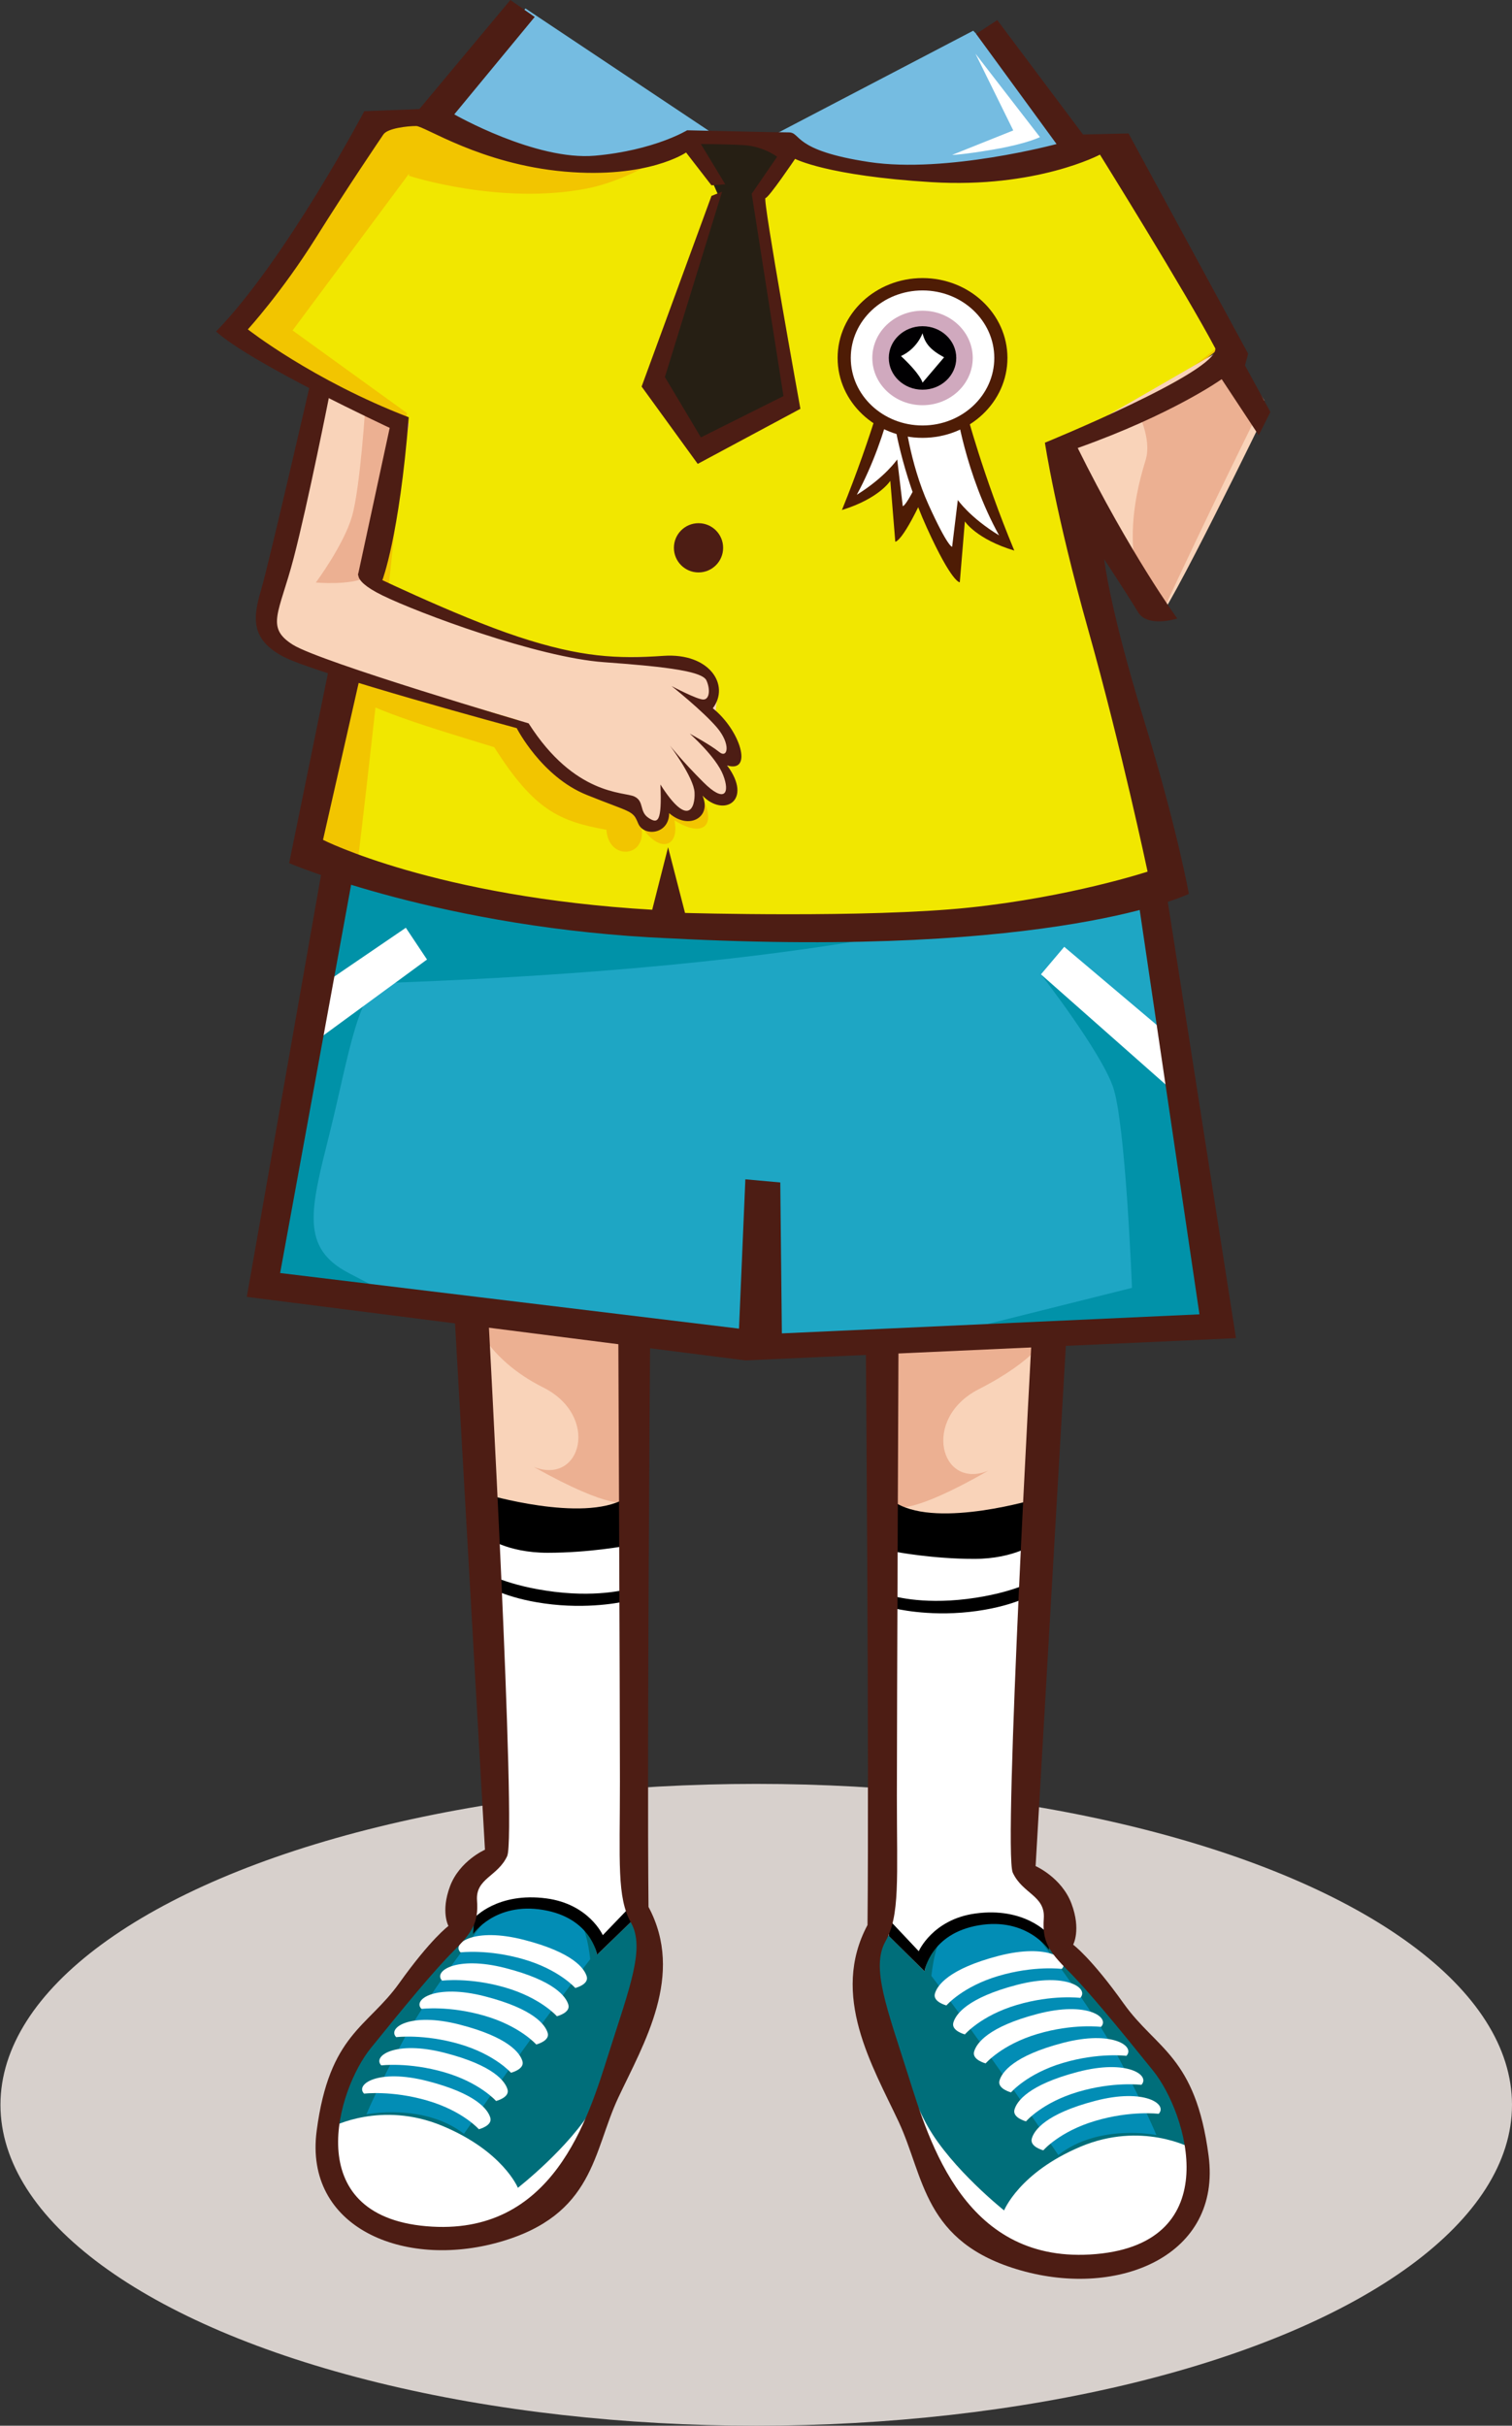 <?xml version="1.0" encoding="utf-8"?>
<!-- Generator: Adobe Illustrator 14.0.0, SVG Export Plug-In . SVG Version: 6.00 Build 43363)  -->
<!DOCTYPE svg PUBLIC "-//W3C//DTD SVG 1.1//EN" "http://www.w3.org/Graphics/SVG/1.1/DTD/svg11.dtd">
<svg version="1.1" id="图层_1" xmlns="http://www.w3.org/2000/svg" xmlns:xlink="http://www.w3.org/1999/xlink" x="0px" y="0px"
	 width="238.072px" height="381.727px" viewBox="0 0 238.072 381.727" enable-background="new 0 0 238.072 381.727"
	 xml:space="preserve">
<rect x="0" y="0" width="238.072" height="381.727" fill="#333333" stroke="none"/>
<g>
	<ellipse fill="#D7D0CC" cx="119.072" cy="331.227" rx="119" ry="50.5"/>
	<g>
		<g>
			<path fill="#75BCE1" d="M82.735,1.333l-13.5,17.5c0,0,17,10,28,7s15.5-4.5,15.5-4.5L82.735,1.333z"/>
			<path fill="#75BCE1" d="M153.235,4.833l-33.5,17.5c0,0,7,3.5,23.5,5.5s27.5-5,27.5-5L153.235,4.833z"/>
			<path fill="#FFFFFF" d="M153.593,8.449l10.152,13.128c0,0-2.101,1.05-7.177,1.925s-6.651,0.875-6.651,0.875l9.627-3.851
				L153.593,8.449z"/>
		</g>
		<g>
			<polygon fill="#1EA6C4" points="53.902,134.333 41.569,201.667 119.235,211.998 191.902,208.667 181.569,139.667 			"/>
			<path fill="#0092A8" d="M175.569,136.999c0,0-22.334,14.334-114.334,17.668c-4.666-0.668-6.333,11.666-9.333,23.666
				s-4.667,18,3,22s7.667,4,7.667,4l-22-2.666l13.333-65.668L175.569,136.999z"/>
			<path fill="#0192A9" d="M163.902,153.333c0,0,9.333,12,11.333,17.666c2,5.668,3,31.668,3,31.668l-26.666,6.666l39.333-0.666
				l-8.333-44.668L163.902,153.333z"/>
			<polygon fill="#FFFFFF" points="49.235,155.999 63.902,145.999 67.235,150.999 48.569,164.667 			"/>
			<polygon fill="#FFFFFF" points="167.569,148.999 163.902,153.333 183.902,170.999 182.569,161.667 			"/>
		</g>
		<g>
			<path fill="#F2C500" d="M59.069,19l7.666-1.333c0,0,13.333,8,22,8S109.069,22,109.069,22l13,1.333c0,0,15,5.334,27.333,4.334
				s24.333-4.334,24.333-4.334l18,31.667c0,0-13.667,11.667-26,15c7.334,38,15.667,69,15.667,69s-65.667,17.666-131.667-3.334
				c5-27.666,12.334-68,12.334-68l-25.667-15L59.069,19z"/>
			<path fill="#F1E700" d="M64.402,27.333v0.334c0,0,14.333,4.666,28,2c8.506-1.66,17.001-8.334,17.001-8.334l13,1.334
				c0,0,15,5.333,27.333,4.333s24.333-4.333,24.333-4.333l18,31.666c0,0-13.667,11.667-26,15c7.334,38,15.667,69,15.667,69
				s-59.334,17.666-125.334-3.334c3.333-27.666,7.667-70,7.667-70l-18-13L64.402,27.333z"/>
		</g>
		<polygon fill="#261F14" points="109.402,22.333 123.735,21.999 124.735,24.333 119.068,30.667 124.735,64.333 110.735,70.999 
			103.068,60.667 113.069,30.667 		"/>
		<g>
			<path fill="#F2C500" d="M51.069,69.667c0,0,1.916,36,3.25,38.666c1.332,2.666,14.832,6.584,23.5,9.25
				c6.334,10,10.334,11.666,17.666,13c0.334,5,6.584,4.375,5.459-0.625c2.75,4.375,6.125,3.5,5.25-0.875
				c4.25,2.75,7,1.125,4.125-4.125c4.125-0.625,2.125-5.625-1.5-8c0.625-4.25,0.875-7.25-5.5-8.75s-13.25,0.75-23-2
				s-25.75-11.125-25.75-11.125l4.625-23L51.069,69.667z"/>
			<path fill="#F9D3B9" d="M50.903,61.667c0,0-11,35.333-9.668,38c1.334,2.666,31.666,11,40.334,13.666
				c6.334,10,10.334,11.666,17.666,13c0.334,5,6.584,4.375,5.459-0.625c2.75,4.375,6.125,3.5,5.25-0.875
				c4.25,2.75,7,1.125,4.125-4.125c4.125-0.625,2.125-5.625-1.5-8c0.625-4.25,0.875-7.25-5.5-8.75s-13.25,0.75-23-2
				s-25.75-11.125-25.75-11.125l4.625-23L50.903,61.667z"/>
			<path fill="#ECB092" d="M57.569,63.333c0,0-0.834,13.5-2.168,18c-1.332,4.5-5.666,10.334-5.666,10.334s5.334,0.5,8-0.834
				c2.666-1.332,6.666-24.166,6.666-24.166L57.569,63.333z"/>
		</g>
		<g>
			<path fill="#F9D3B9" d="M166.403,70c0,0,14.334,27.666,15.666,27.666c1.334,0,17.334-33,17.334-33l-7-9.667L166.403,70z"/>
			<path fill="#ECB092" d="M179.069,64.667c0,0,2.332,4.332,1.332,7.666s-5,16,2,25.334c8.334-18,16.668-34.667,16.668-34.667
				l-5-7.333L179.069,64.667z"/>
		</g>
		<g>
			<polygon fill="#F9D3B9" points="74.241,207.452 75.972,237.43 99.896,239.734 98.743,211.486 			"/>
			<path fill="#ECB092" d="M74.519,207.333c0,0,2,6.5,11,11s6,15.5-1.5,12.5c12.5,7,14.5,5.5,14.5,5.5v-27L74.519,207.333z"/>
			<path fill="#FFFFFF" d="M76.199,236.402l2.349,54.938c0,0-3.795,1.807-4.518,5.24s-8.824,18.973-14.427,23.311
				c0,0-17.017,16.805-0.934,29.818c16.083,13.012,32.89-8.854,34.878-14.455c1.988-5.604,8.674-23.133,9.217-24.578
				c0.541-1.445-2.17-11.564-2.35-25.299c-0.182-13.734-0.543-44.996-0.543-44.996L76.199,236.402z"/>
			<path d="M76.483,235.139c0,0,15.18,4.518,21.865,0.723c0.182,7.41,0.182,7.41,0.182,7.41s-5.785,1.084-12.289,1.084
				c-6.506,0-9.758-2.529-9.758-2.529V235.139z"/>
			<path d="M76.302,247.428c0,0,3.615,2.168,11.023,3.072c7.41,0.904,11.928-0.543,11.928-0.543l-0.543,1.988
				c0,0-5.059,1.266-11.746,0.543c-6.686-0.723-9.939-2.711-9.939-2.711L76.302,247.428z"/>
			<path fill="#006E7A" d="M75.036,302.363c0,0-11.022,10.842-16.444,18.07s-6.325,14.277-6.325,14.277s7.771-4.156,17.349-0.182
				c9.577,3.977,11.927,9.76,11.927,9.76s8.131-6.326,11.926-12.832c3.795-6.504,9.758-24.215,8.494-26.744
				c-1.266-2.529-1.988-2.891-1.988-2.891l-5.963,5.781c0,0-0.723-3.975-3.615-5.781C87.505,300.014,80.999,298.93,75.036,302.363z"
				/>
			<path fill="#028DB5" d="M76.845,301.641c0,0-8.855,11.205-13.193,19.156c-4.336,7.951-5.963,11.926-5.963,11.926
				s9.035-1.807,15.361,3.072c13.01-18.793,19.877-27.469,19.877-27.469s-0.543-6.324-2.891-7.408
				C87.687,299.834,80.819,298.207,76.845,301.641z"/>
			<path fill="#FFFFFF" d="M57.327,329.471c0,0,4.338-0.543,9.939,1.084s8.132,4.518,8.132,4.518s2.168-0.543,1.807-1.807
				c-0.361-1.266-2.168-3.797-9.938-5.783C59.496,325.494,55.882,328.025,57.327,329.471z"/>
			<path fill="#FFFFFF" d="M60.038,325.025c0,0,4.338-0.543,9.939,1.084s8.131,4.518,8.131,4.518s2.168-0.543,1.807-1.807
				c-0.361-1.266-2.168-3.797-9.938-5.783C62.206,321.049,58.593,323.58,60.038,325.025z"/>
			<path fill="#FFFFFF" d="M62.387,320.58c0,0,4.338-0.543,9.939,1.084s8.132,4.518,8.132,4.518s2.168-0.543,1.807-1.807
				c-0.361-1.266-2.168-3.797-9.938-5.783C64.556,316.604,60.941,319.135,62.387,320.58z"/>
			<path fill="#FFFFFF" d="M66.362,316.133c0,0,4.338-0.543,9.939,1.084s8.132,4.518,8.132,4.518s2.168-0.541,1.807-1.807
				c-0.361-1.264-2.168-3.795-9.938-5.783C68.531,312.158,64.917,314.688,66.362,316.133z"/>
			<path fill="#FFFFFF" d="M69.615,311.688c0,0,4.338-0.543,9.939,1.084s8.132,4.518,8.132,4.518s2.168-0.541,1.807-1.807
				c-0.361-1.264-2.168-3.795-9.938-5.783C71.784,307.713,68.17,310.242,69.615,311.688z"/>
			<path fill="#FFFFFF" d="M72.507,307.242c0,0,4.338-0.543,9.939,1.084s8.133,4.518,8.133,4.518s2.168-0.541,1.807-1.807
				c-0.361-1.264-2.168-3.795-9.939-5.783C74.676,303.268,71.062,305.797,72.507,307.242z"/>
			<path d="M74.495,304.352c0,0,3.434-5.061,11.023-3.795s8.492,7.047,8.492,7.047l5.604-5.42l-0.182-2.35l-4.518,4.697
				c0,0-2.168-4.879-8.855-5.781c-7.719-1.043-11.385,3.072-11.385,3.072L74.495,304.352z"/>
		</g>
		<g>
			<polygon fill="#F9D3B9" points="165.402,210 163.7,238.211 139.654,240.578 140.813,211.594 			"/>
			<path fill="#ECB092" d="M164.735,210.333c0,0-1.586,3.669-10.632,8.287c-9.045,4.617-6.03,15.902,1.508,12.824
				c-12.563,7.182-14.573,5.643-14.573,5.643v-27.701L164.735,210.333z"/>
			<path fill="#FFFFFF" d="M163.47,237.158l-2.359,56.365c0,0,3.813,1.854,4.54,5.377c0.726,3.523,8.868,19.467,14.499,23.918
				c0,0,17.103,17.24,0.938,30.592s-33.055-9.082-35.053-14.83c-1.999-5.748-8.719-23.734-9.263-25.217
				c-0.545-1.482,2.18-11.865,2.361-25.957s0.544-46.166,0.544-46.166L163.47,237.158z"/>
			<path d="M163.185,235.861c0,0-15.256,4.637-21.976,0.742c-0.182,7.602-0.182,7.602-0.182,7.602s5.813,1.113,12.351,1.113
				c6.538,0,9.807-2.596,9.807-2.596V235.861z"/>
			<path d="M163.366,248.471c0,0-3.632,2.223-11.078,3.15c-7.447,0.928-11.986-0.555-11.986-0.555l0.544,2.039
				c0,0,5.085,1.297,11.806,0.557c6.72-0.742,9.989-2.781,9.989-2.781L163.366,248.471z"/>
			<path fill="#006E7A" d="M164.64,304.834c0,0,11.078,11.125,16.527,18.541s6.356,14.646,6.356,14.646s-7.811-4.264-17.437-0.184
				c-9.625,4.078-11.986,10.012-11.986,10.012s-8.172-6.49-11.986-13.164s-9.807-24.846-8.537-27.441
				c1.272-2.596,1.998-2.965,1.998-2.965l5.994,5.932c0,0,0.726-4.078,3.633-5.932C152.108,302.424,158.646,301.313,164.64,304.834z
				"/>
			<path fill="#028DB5" d="M162.822,304.092c0,0,8.899,11.496,13.259,19.654c4.358,8.158,5.992,12.238,5.992,12.238
				s-9.08-1.855-15.438,3.15c-13.076-19.281-19.978-28.182-19.978-28.182s0.546-6.49,2.906-7.602
				C151.925,302.238,158.827,300.57,162.822,304.092z"/>
			<path fill="#FFFFFF" d="M182.438,332.646c0,0-4.36-0.559-9.989,1.111c-5.63,1.67-8.173,4.635-8.173,4.635
				s-2.179-0.555-1.815-1.854c0.363-1.297,2.178-3.895,9.988-5.934C180.258,328.566,183.89,331.162,182.438,332.646z"/>
			<path fill="#FFFFFF" d="M179.714,328.086c0,0-4.36-0.559-9.99,1.111c-5.629,1.67-8.172,4.635-8.172,4.635
				s-2.18-0.557-1.816-1.854s2.179-3.895,9.988-5.934C177.534,324.006,181.166,326.602,179.714,328.086z"/>
			<path fill="#FFFFFF" d="M177.353,323.523c0,0-4.359-0.557-9.99,1.113c-5.629,1.668-8.172,4.635-8.172,4.635
				s-2.18-0.557-1.816-1.854s2.18-3.895,9.988-5.934C175.173,319.445,178.806,322.041,177.353,323.523z"/>
			<path fill="#FFFFFF" d="M173.356,318.963c0,0-4.359-0.559-9.989,1.111s-8.173,4.635-8.173,4.635s-2.179-0.555-1.815-1.854
				c0.363-1.297,2.179-3.895,9.988-5.934S174.81,317.479,173.356,318.963z"/>
			<path fill="#FFFFFF" d="M170.087,314.4c0,0-4.359-0.557-9.988,1.113c-5.631,1.67-8.174,4.635-8.174,4.635
				s-2.179-0.557-1.816-1.854c0.363-1.297,2.18-3.895,9.99-5.934C167.907,310.322,171.54,312.918,170.087,314.4z"/>
			<path fill="#FFFFFF" d="M167.181,309.84c0,0-4.359-0.557-9.988,1.113c-5.63,1.668-8.174,4.635-8.174,4.635
				s-2.179-0.557-1.815-1.854c0.362-1.299,2.179-3.895,9.989-5.934C165.001,305.762,168.634,308.357,167.181,309.84z"/>
			<path d="M165.184,306.873c0,0-3.45-5.191-11.079-3.893c-7.628,1.299-8.535,7.23-8.535,7.23l-5.631-5.563l0.182-2.408l4.541,4.818
				c0,0,2.179-5.006,8.898-5.932c7.758-1.07,11.442,3.152,11.442,3.152L165.184,306.873z"/>
		</g>
		<g>
			<path fill="#4D1D14" d="M80.36,0l3.833,2.667L71.527,18c0,0,12.832,7.333,22.166,6.5s14.5-4,14.5-4s14,0.333,16,0.333
				s0.5,2.834,12.667,4.667s29.5-2.833,29.5-2.833L153.693,5.333l3.334-2.166l13.5,18L177.693,21l18.834,34.667l-0.5,1.833l4,7.333
				l-1.834,3.668l-5.833-8.833c0,0-7.667,5.5-22.667,10.833C177.86,87,185.36,97.333,185.36,97.333s-4.667,1.5-6.167-1
				S173.86,88,173.86,88s0.834,7.666,6.167,24.998c5.333,17.334,7.166,27.668,7.166,27.668s-20.834,10.166-81.667,7
				c-35.666-1.5-60-11.834-60-11.834l6.167-30.166l0.5-1.334l4.5,2.168l-5.833,25.666c0,0,17.666,9,51.833,11
				c2.5-9.834,2.5-9.834,2.5-9.834l2.667,10.334c0,0,28.666,0.832,44.666-0.834s28.167-5.666,28.167-5.666s-4.166-19.666-9.333-38
				s-6.834-29.5-6.834-29.5s27.334-11.167,26.834-14.833c-4.667-8.834-18.167-30.5-18.167-30.5s-10,5.334-26.5,4.334
				s-21.5-3.668-21.5-3.668s-4.167,6.168-4.667,6.168s5.5,33.166,5.5,33.166l-16.166,8.666l-8.834-12.166l11-30l1.667-0.666
				l-9,29.166l5.667,9.5l13-6.5l-5-31.834l4-5.832c0,0-2.168-1.668-5.334-1.834s-6.666-0.166-6.666-0.166l3.833,6.332l-2.167,0.168
				l-4-5.168c0,0-5.999,4.167-19.166,3c-13.167-1.166-22.001-7.166-23.334-7.166s-4.499,0.334-5.166,1.334
				s-5.334,7.832-10.667,16.332S39.026,51.833,39.026,51.833s10.168,8,25.334,13.833c-1.5,18.834-4.167,25.666-4.167,25.666
				L56.36,90.5l5-23.168c0,0-21.834-10.166-27.334-15.166C45.026,40.833,57.36,17.5,57.36,17.5l8.666-0.333L80.36,0z"/>
			<circle fill="#4D1D14" cx="109.985" cy="86.208" r="3.875"/>
			<path fill="#4D1D14" d="M48.86,60.333c0,0-6.5,28.25-7.75,32.5s-1.75,7.75,3.5,10.5s36.75,11.25,36.75,11.25s3.875,7.625,11,10.5
				s7.25,2.375,8.125,4.5s4.875,1.75,4.875-1.625c3.125,2.75,6.75,0.625,5.25-2.75c3.375,3.5,8,0.75,3.875-4.75
				c4.125,1.25,2.125-5.5-2.25-9c2.75-3.625-0.5-8.75-7.75-8.25s-13,0.25-22.875-3s-24.75-10.5-24.75-10.5s-2.25,1.25,3.375,4
				s24.375,9.75,34.875,10.5s15.5,1.5,16.125,2.875s0.5,3-0.5,3s-5-2.125-5-2.125s4.875,3.875,7.125,6.5s1.75,5,0.375,3.875
				s-4.625-2.875-4.625-2.875s4.125,3.625,5.25,6.5s0.25,4.5-3.125,1.125s-5.25-5.75-5.25-5.75s3.75,5,3.875,7.375
				s-1,5.625-5.375-1.25c0.25,5.875-0.375,6.25-1.875,5.25s-0.625-2.625-2.25-3.375s-9.375-0.125-16.625-11.5
				c0,0-32.75-9.625-37.125-12.375s-2.125-5,0.125-13.625s5.625-25.625,5.625-25.625L48.86,60.333z"/>
			<polygon fill="#4D1D14" points="50.61,137.333 38.86,204.083 117.36,214.082 194.61,210.583 183.86,141.833 179.36,142.583 
				188.86,206.833 123.11,209.833 122.86,186.083 117.36,185.583 116.36,209.083 44.11,200.333 55.36,138.833 			"/>
			<path fill="#4D1D14" d="M71.61,207.583l4.75,83.5c0,0-4,1.75-5.5,5.75s-0.25,6.25-0.25,6.25s-2.75,2-7.75,9s-11,8-13,23.25
				s13.75,21.75,28.75,17.5s14.75-14.25,18.75-22.75s10.5-19.25,4.75-30c-0.25-25.25,0.25-88.25,0.25-88.25l-5-1.25
				c0,0,0.25,57,0.25,69.75s-0.5,18.25,1.75,22.25s-0.25,10.25-3.5,20.5s-8.75,29-28.75,27.25s-14-21.5-8.75-28s10-12.25,13-15.25
				s4-4.5,3.75-8s3.25-3.75,4.75-7s-3-85.5-3-85.5h-5.5L71.61,207.583z"/>
			<path fill="#4D1D14" d="M167.945,209.667l-4.883,83.994c0,0,4.111,1.803,5.653,5.926c1.542,4.121,0.258,6.439,0.258,6.439
				s2.826,2.063,7.966,9.275s11.308,8.244,13.363,23.959s-14.134,22.414-29.553,18.033c-15.419-4.379-15.162-14.684-19.273-23.443
				c-4.112-8.76-10.794-19.838-4.883-30.916c0.257-26.02-0.257-90.941-0.257-90.941l5.14-1.287c0,0-0.258,58.738-0.258,71.876
				s0.515,18.807-1.799,22.93c-2.313,4.121,0.257,10.563,3.598,21.125s8.995,29.885,29.554,28.08
				c20.559-1.803,14.391-22.156,8.994-28.854c-5.396-6.699-10.279-12.623-13.363-15.715s-4.111-4.637-3.854-8.244
				s-3.341-3.865-4.883-7.213c-1.542-3.35,3.084-86.056,3.084-86.056h5.653L167.945,209.667z"/>
		</g>
	</g>
	<g>
		<g>
			<path fill="#4E1C05" d="M151.124,59.704c0,0-1.172,8.181-5.078,16.962c-3.908,8.779-5.08,8.58-5.08,8.58l-0.781-9.578
				c0,0-1.76,2.793-7.619,4.59c4.885-11.975,7.424-21.952,7.424-21.952L151.124,59.704z"/>
			<path fill="#FFFFFF" d="M149.522,58.782c0,0-0.746,7.537-3.748,14.283c-3.004,6.748-3.627,6.594-3.627,6.594l-0.877-7.359
				c0,0-1.867,2.77-6.361,5.564c5.275-9.779,6.643-20.156,6.643-20.156L149.522,58.782z"/>
		</g>
		<g>
			<path fill="#4E1C05" d="M140.747,66.088c0,0,1.197,8.184,5.189,16.963c3.99,8.781,5.188,8.582,5.188,8.582l0.799-9.58
				c0,0,1.797,2.793,7.783,4.59c-4.99-11.973-7.584-21.951-7.584-21.951L140.747,66.088z"/>
			<path fill="#FFFFFF" d="M142.384,65.167c0,0,0.764,7.537,3.83,14.285c3.066,6.746,3.703,6.594,3.703,6.594l0.896-7.361
				c0,0,1.906,2.771,6.496,5.564c-5.387-9.777-6.785-20.154-6.785-20.154L142.384,65.167z"/>
		</g>
		<g>
			<ellipse fill="#4E1C05" cx="145.256" cy="56.331" rx="13.37" ry="12.572"/>
			<ellipse fill="#FFFFFF" cx="145.257" cy="56.331" rx="11.299" ry="10.625"/>
			<ellipse fill="#D0A9BE" cx="145.256" cy="56.331" rx="7.907" ry="7.435"/>
			<ellipse fill="#010002" cx="145.257" cy="56.331" rx="5.313" ry="4.996"/>
			<path fill="#FFFFFF" d="M145.257,52.439c0,0-0.797,2.396-3.393,3.593c3.193,2.992,3.393,4.189,3.393,4.189l3.393-3.99
				C146.454,55.034,145.655,54.036,145.257,52.439z"/>
		</g>
	</g>
</g>
</svg>
